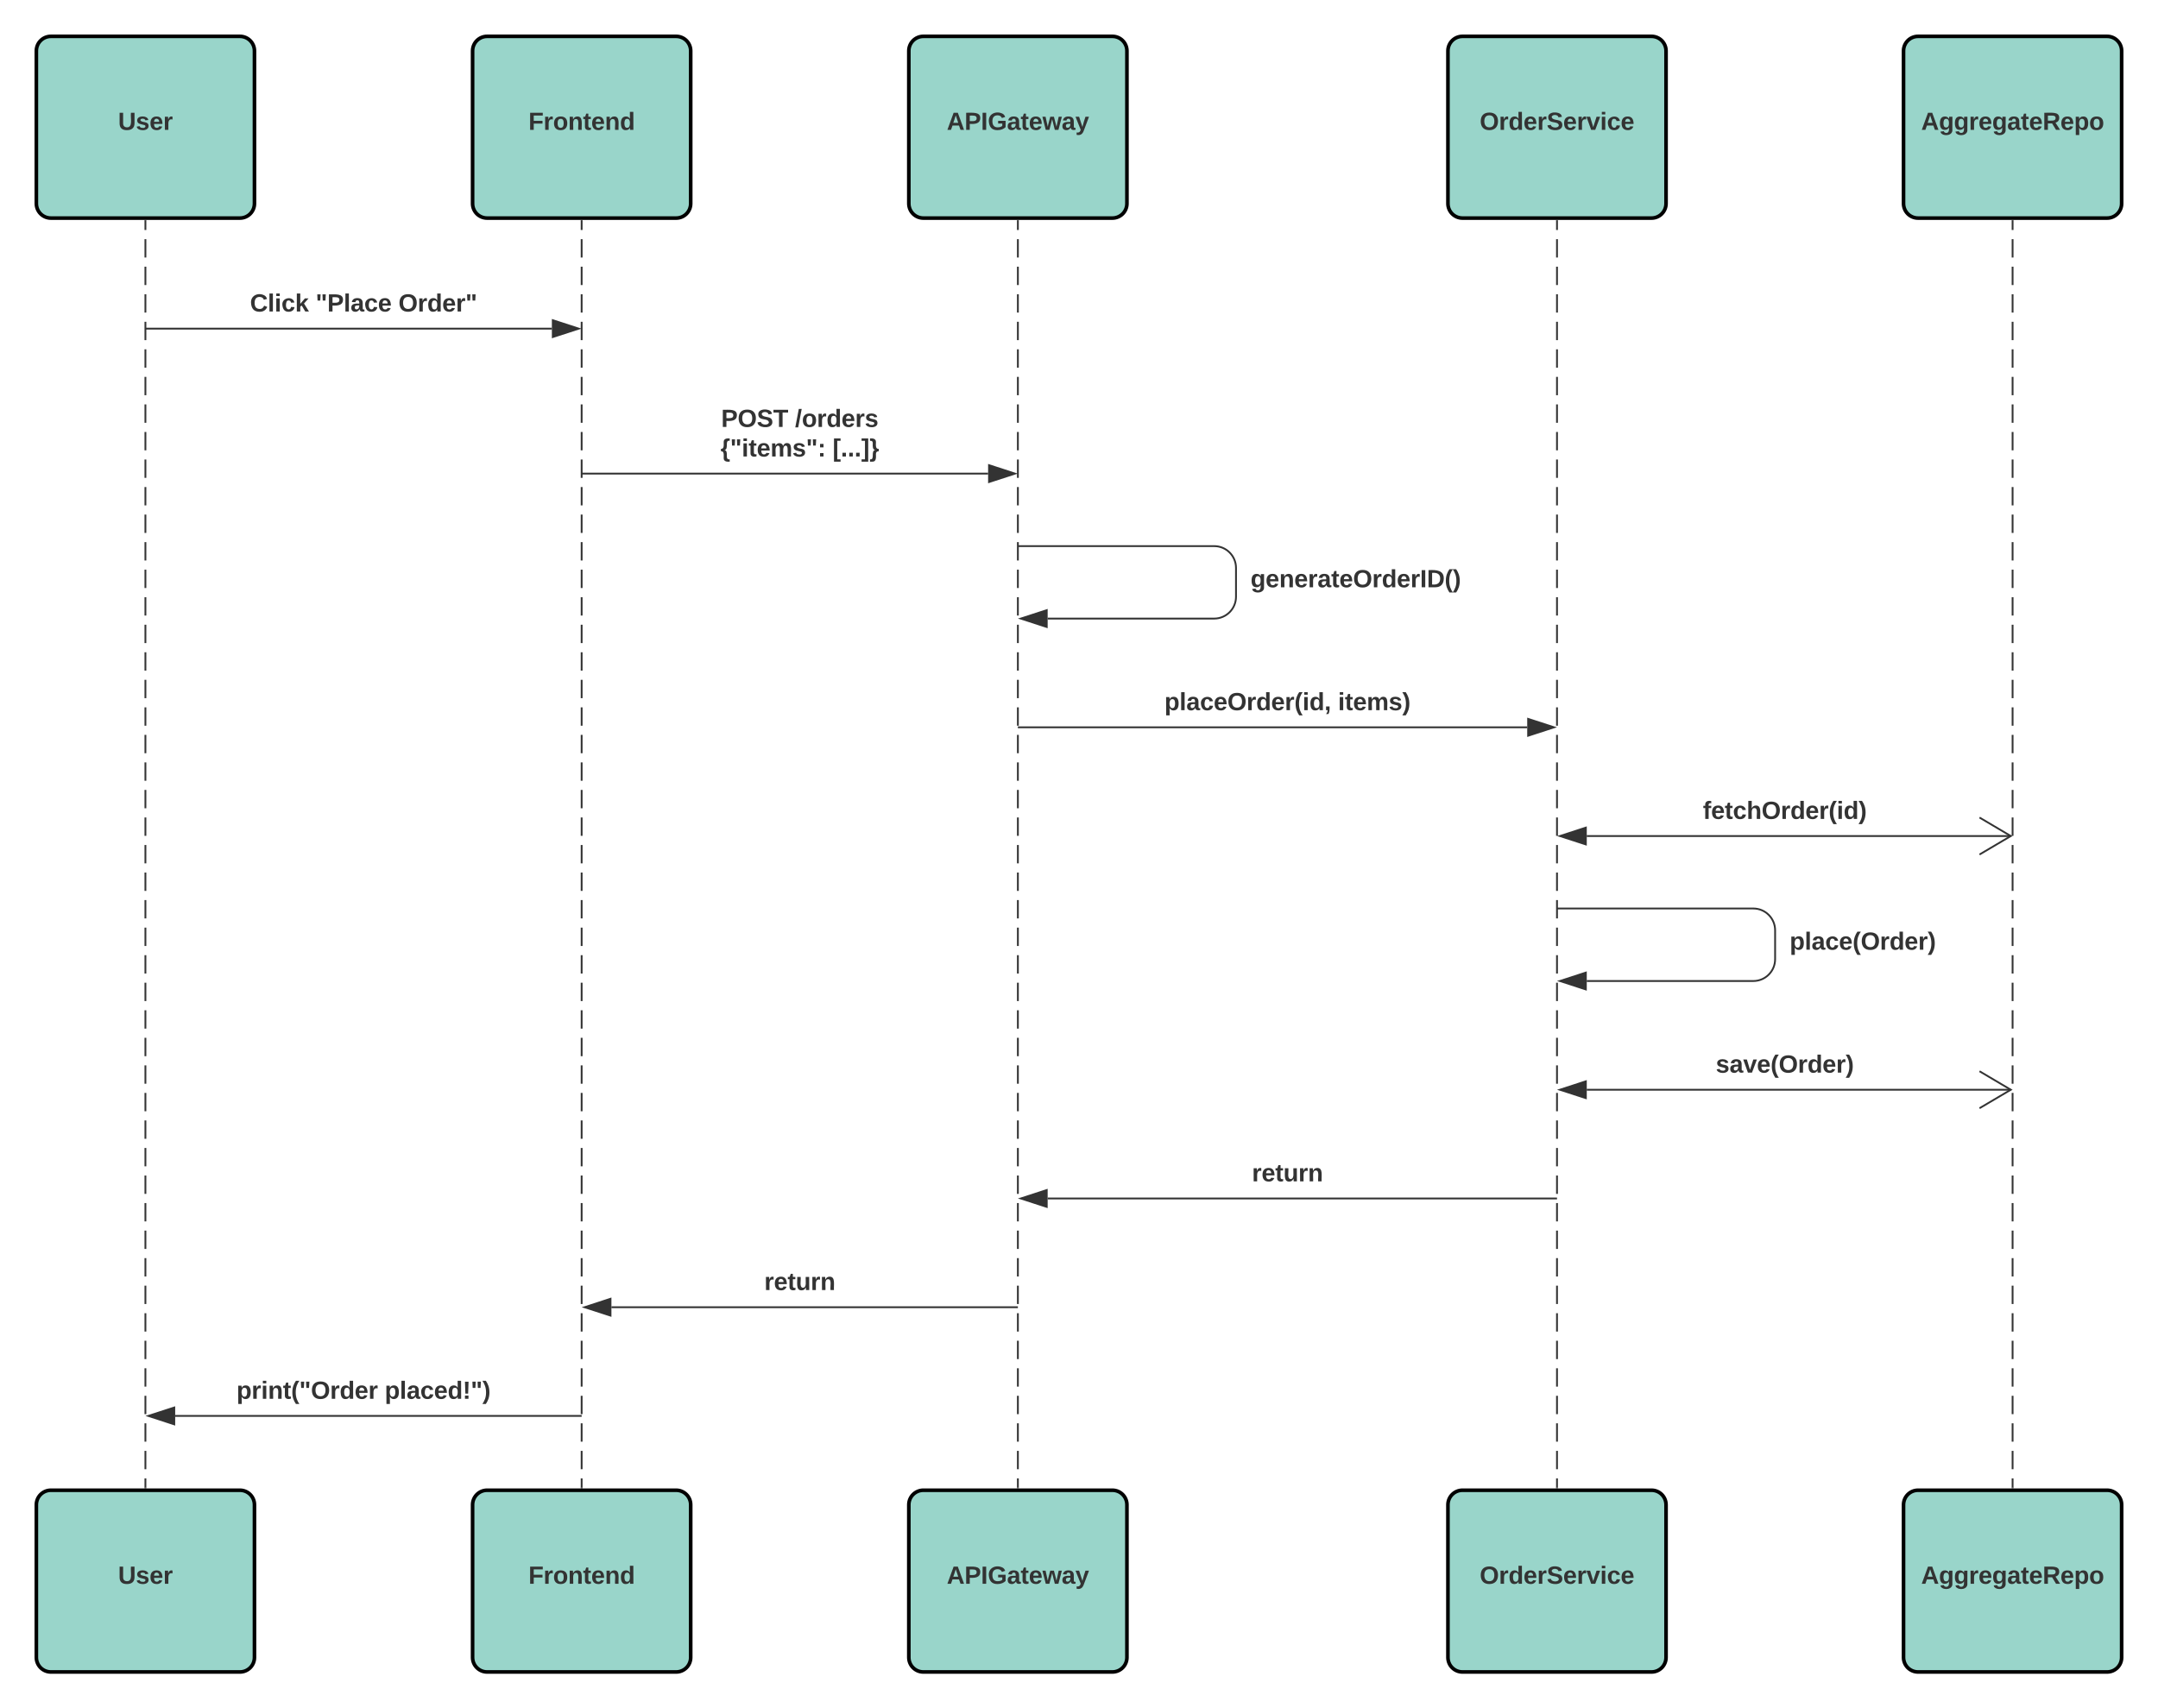 <svg xmlns="http://www.w3.org/2000/svg" xmlns:xlink="http://www.w3.org/1999/xlink" xmlns:lucid="lucid" width="1187.25" height="940"><g transform="translate(-80 -80)" lucid:page-tab-id="l9iaQrtqrrKM"><path d="M100 108c0-4.42 3.58-8 8-8h104c4.42 0 8 3.58 8 8v84c0 4.42-3.58 8-8 8H108c-4.42 0-8-3.58-8-8z" stroke="#000" stroke-width="2" fill="#99d5ca"/><use xlink:href="#a" transform="matrix(1,0,0,1,100,100) translate(44.962 51.469)"/><path d="M160 201.5v5.05m0 5.05v10.1m0 5.05v10.1m0 5.06V252m0 5.06v10.1m0 5.05v10.1m0 5.06v10.1m0 5.05v10.12m0 5.05v10.1m0 5.05v10.1m0 5.05v10.1m0 5.05v10.1m0 5.06v10.1m0 5.05v10.1m0 5.05v10.1m0 5.05v10.1m0 5.05v10.1m0 5.06v10.1m0 5.05v10.1m0 5.04v10.1m0 5.05v10.1m0 5.04v10.1m0 5.06v10.1m0 5.05v10.1m0 5.05v10.1m0 5.05v10.1m0 5.06v10.1m0 5.06v10.1m0 5.05v10.1m0 5.06v10.1m0 5.05v10.12m0 5.05v10.1m0 5.05v10.1m0 5.05v10.1m0 5.05v10.1m0 5.06v10.1m0 5.05v10.1m0 5.05v10.1m0 5.05v10.1m0 5.05v10.1m0 5.06v10.1m0 5.05v10.1m0 5.04v10.1m0 5.05v10.1m0 5.04v10.1m0 5.06v10.1m0 5.05v5.05" stroke="#333" fill="none"/><path d="M160.5 201.5h-1v-.5h1zM160.5 899h-1v-.5h1z" fill="#333"/><path d="M100 908c0-4.42 3.58-8 8-8h104c4.42 0 8 3.58 8 8v84c0 4.42-3.58 8-8 8H108c-4.42 0-8-3.58-8-8z" stroke="#000" stroke-width="2" fill="#99d5ca"/><use xlink:href="#a" transform="matrix(1,0,0,1,100,900) translate(44.962 51.469)"/><path d="M340 108c0-4.42 3.58-8 8-8h104c4.42 0 8 3.58 8 8v84c0 4.42-3.58 8-8 8H348c-4.42 0-8-3.58-8-8z" stroke="#000" stroke-width="2" fill="#99d5ca"/><use xlink:href="#b" transform="matrix(1,0,0,1,340,100) translate(30.748 51.469)"/><path d="M400 201.5v5.05m0 5.05v10.1m0 5.05v10.1m0 5.06V252m0 5.06v10.1m0 5.05v10.1m0 5.06v10.1m0 5.05v10.12m0 5.05v10.1m0 5.05v10.1m0 5.05v10.1m0 5.05v10.1m0 5.06v10.1m0 5.05v10.1m0 5.05v10.1m0 5.05v10.1m0 5.05v10.1m0 5.06v10.1m0 5.05v10.1m0 5.04v10.1m0 5.05v10.1m0 5.04v10.1m0 5.06v10.1m0 5.05v10.1m0 5.05v10.1m0 5.05v10.1m0 5.06v10.1m0 5.06v10.1m0 5.05v10.1m0 5.06v10.1m0 5.05v10.12m0 5.05v10.1m0 5.05v10.1m0 5.05v10.1m0 5.05v10.1m0 5.06v10.1m0 5.05v10.1m0 5.05v10.1m0 5.05v10.1m0 5.05v10.1m0 5.06v10.1m0 5.05v10.1m0 5.04v10.1m0 5.05v10.1m0 5.04v10.1m0 5.06v10.1m0 5.05v5.05" stroke="#333" fill="none"/><path d="M400.5 201.5h-1v-.5h1zM400.5 899h-1v-.5h1z" fill="#333"/><path d="M340 908c0-4.42 3.58-8 8-8h104c4.42 0 8 3.58 8 8v84c0 4.42-3.58 8-8 8H348c-4.42 0-8-3.58-8-8z" stroke="#000" stroke-width="2" fill="#99d5ca"/><use xlink:href="#b" transform="matrix(1,0,0,1,340,900) translate(30.748 51.469)"/><path d="M580 108c0-4.42 3.58-8 8-8h104c4.42 0 8 3.58 8 8v84c0 4.42-3.58 8-8 8H588c-4.42 0-8-3.58-8-8z" stroke="#000" stroke-width="2" fill="#99d5ca"/><use xlink:href="#c" transform="matrix(1,0,0,1,580,100) translate(20.882 51.469)"/><path d="M580 908c0-4.42 3.58-8 8-8h104c4.42 0 8 3.58 8 8v84c0 4.42-3.58 8-8 8H588c-4.42 0-8-3.58-8-8z" stroke="#000" stroke-width="2" fill="#99d5ca"/><use xlink:href="#c" transform="matrix(1,0,0,1,580,900) translate(20.882 51.469)"/><path d="M640 201.5v5.05m0 5.05v10.1m0 5.05v10.1m0 5.06V252m0 5.06v10.1m0 5.05v10.1m0 5.06v10.1m0 5.05v10.12m0 5.05v10.1m0 5.05v10.1m0 5.05v10.1m0 5.05v10.1m0 5.06v10.1m0 5.05v10.1m0 5.05v10.1m0 5.05v10.1m0 5.05v10.1m0 5.06v10.1m0 5.05v10.1m0 5.04v10.1m0 5.05v10.1m0 5.04v10.1m0 5.06v10.1m0 5.05v10.1m0 5.05v10.1m0 5.05v10.1m0 5.06v10.1m0 5.06v10.1m0 5.05v10.1m0 5.06v10.1m0 5.05v10.12m0 5.05v10.1m0 5.05v10.1m0 5.05v10.1m0 5.05v10.1m0 5.06v10.1m0 5.05v10.1m0 5.05v10.1m0 5.05v10.1m0 5.05v10.1m0 5.06v10.1m0 5.05v10.1m0 5.04v10.1m0 5.05v10.1m0 5.04v10.1m0 5.06v10.1m0 5.05v5.05" stroke="#333" fill="none"/><path d="M640.5 201.5h-1v-.5h1zM640.5 899h-1v-.5h1z" fill="#333"/><path d="M876.6 108c0-4.42 3.58-8 8-8h104c4.42 0 8 3.58 8 8v84c0 4.42-3.58 8-8 8h-104c-4.42 0-8-3.58-8-8z" stroke="#000" stroke-width="2" fill="#99d5ca"/><use xlink:href="#d" transform="matrix(1,0,0,1,876.6,100) translate(17.474 51.469)"/><path d="M876.6 908c0-4.42 3.58-8 8-8h104c4.42 0 8 3.58 8 8v84c0 4.42-3.58 8-8 8h-104c-4.42 0-8-3.58-8-8z" stroke="#000" stroke-width="2" fill="#99d5ca"/><use xlink:href="#d" transform="matrix(1,0,0,1,876.6,900) translate(17.474 51.469)"/><path d="M936.6 201.5v5.05m0 5.05v10.1m0 5.05v10.1m0 5.06V252m0 5.06v10.1m0 5.05v10.1m0 5.06v10.1m0 5.05v10.12m0 5.05v10.1m0 5.05v10.1m0 5.05v10.1m0 5.05v10.1m0 5.06v10.1m0 5.05v10.1m0 5.05v10.1m0 5.05v10.1m0 5.05v10.1m0 5.06v10.1m0 5.05v10.1m0 5.04v10.1m0 5.05v10.1m0 5.04v10.1m0 5.06v10.1m0 5.05v10.1m0 5.05v10.1m0 5.05v10.1m0 5.06v10.1m0 5.06v10.1m0 5.05v10.1m0 5.06v10.1m0 5.05v10.12m0 5.05v10.1m0 5.05v10.1m0 5.05v10.1m0 5.05v10.1m0 5.06v10.1m0 5.05v10.1m0 5.05v10.1m0 5.05v10.1m0 5.05v10.1m0 5.06v10.1m0 5.05v10.1m0 5.04v10.1m0 5.05v10.1m0 5.04v10.1m0 5.06v10.1m0 5.05v5.05" stroke="#333" fill="none"/><path d="M937.1 201.5h-1v-.5h1zM937.1 899h-1v-.5h1z" fill="#333"/><path d="M1127.25 108c0-4.42 3.58-8 8-8h104c4.42 0 8 3.58 8 8v84c0 4.42-3.58 8-8 8h-104c-4.42 0-8-3.58-8-8z" stroke="#000" stroke-width="2" fill="#99d5ca"/><use xlink:href="#e" transform="matrix(1,0,0,1,1127.25,100) translate(9.699 51.469)"/><path d="M640.5 380.5H748c6.63 0 12 5.36 12 12v15.87c0 6.63-5.37 12-12 12h-91.62M640.5 380.5h-.5" stroke="#333" fill="none"/><path d="M641.62 420.37l14.26-4.63V425z" stroke="#333" fill="#333"/><use xlink:href="#f" transform="matrix(1,0,0,1,768,392.295) translate(0.005 10.844)"/><path d="M937.1 579.9h107.5c6.63 0 12 5.4 12 12v15.9c0 6.63-5.37 12-12 12h-91.62M937.1 579.9h-.5" stroke="#333" fill="none"/><path d="M938.22 619.8l14.26-4.64v9.28z" stroke="#333" fill="#333"/><use xlink:href="#g" transform="matrix(1,0,0,1,1064.6,591.724) translate(0.005 10.844)"/><path d="M1127.25 908c0-4.42 3.58-8 8-8h104c4.42 0 8 3.58 8 8v84c0 4.42-3.58 8-8 8h-104c-4.42 0-8-3.58-8-8z" stroke="#000" stroke-width="2" fill="#99d5ca"/><use xlink:href="#e" transform="matrix(1,0,0,1,1127.25,900) translate(9.699 51.469)"/><path d="M640.5 480.2h279.72M640.5 480.2h-.5" stroke="#333" fill="none"/><path d="M934.98 480.2l-14.26 4.64v-9.28z" stroke="#333" fill="#333"/><use xlink:href="#h" transform="matrix(1,0,0,1,720.635,459.933) translate(0.005 10.844)"/><use xlink:href="#i" transform="matrix(1,0,0,1,720.635,459.933) translate(95.496 10.844)"/><path d="M952.98 540.03h233.36" stroke="#333" fill="none"/><path d="M938.22 540.03l14.26-4.64v9.26z" stroke="#333" fill="#333"/><path d="M1169.05 550.2l17.22-10.17-17.22-10.18" stroke="#333" fill="none"/><use xlink:href="#j" transform="matrix(1,0,0,1,1016.872,519.762) translate(0.005 10.844)"/><path d="M952.98 679.63h233.36" stroke="#333" fill="none"/><path d="M938.22 679.63l14.26-4.64v9.26z" stroke="#333" fill="#333"/><path d="M1169.05 689.8l17.22-10.17-17.22-10.18" stroke="#333" fill="none"/><use xlink:href="#k" transform="matrix(1,0,0,1,1023.951,659.362) translate(0.005 10.844)"/><path d="M400.5 340.6h223.12M400.5 340.6h-.5" stroke="#333" fill="none"/><path d="M638.38 340.6l-14.26 4.64v-9.28z" stroke="#333" fill="#333"/><use xlink:href="#l" transform="matrix(1,0,0,1,476.396,304.067) translate(0.363 10.844)"/><use xlink:href="#m" transform="matrix(1,0,0,1,476.396,304.067) translate(40.992 10.844)"/><use xlink:href="#n" transform="matrix(1,0,0,1,476.396,304.067) translate(0.005 27.111)"/><use xlink:href="#o" transform="matrix(1,0,0,1,476.396,304.067) translate(61.683 27.111)"/><path d="M399.5 859.1H176.38M399.5 859.1h.5" stroke="#333" fill="none"/><path d="M161.62 859.1l14.26-4.62v9.27z" stroke="#333" fill="#333"/><use xlink:href="#p" transform="matrix(1,0,0,1,210.132,838.848) translate(0.005 10.844)"/><use xlink:href="#q" transform="matrix(1,0,0,1,210.132,838.848) translate(81.527 10.844)"/><path d="M1187.25 201.5v5.05m0 5.05v10.1m0 5.05v10.1m0 5.06V252m0 5.06v10.1m0 5.05v10.1m0 5.06v10.1m0 5.05v10.12m0 5.05v10.1m0 5.05v10.1m0 5.05v10.1m0 5.05v10.1m0 5.06v10.1m0 5.05v10.1m0 5.05v10.1m0 5.05v10.1m0 5.05v10.1m0 5.06v10.1m0 5.05v10.1m0 5.04v10.1m0 5.05v10.1m0 5.04v10.1m0 5.06v10.1m0 5.05v10.1m0 5.05v10.1m0 5.05v10.1m0 5.06v10.1m0 5.06v10.1m0 5.05v10.1m0 5.06v10.1m0 5.05v10.12m0 5.05v10.1m0 5.05v10.1m0 5.05v10.1m0 5.05v10.1m0 5.06v10.1m0 5.05v10.1m0 5.05v10.1m0 5.05v10.1m0 5.05v10.1m0 5.06v10.1m0 5.05v10.1m0 5.04v10.1m0 5.05v10.1m0 5.04v10.1m0 5.06v10.1m0 5.05v5.05" stroke="#333" fill="none"/><path d="M1187.75 201.5h-1v-.5h1zM1187.75 899h-1v-.5h1z" fill="#333"/><path d="M160.5 260.83h223.12M160.5 260.83h-.5" stroke="#333" fill="none"/><path d="M398.38 260.83l-14.26 4.63v-9.27z" stroke="#333" fill="#333"/><use xlink:href="#r" transform="matrix(1,0,0,1,217.531,240.562) translate(0.005 10.844)"/><use xlink:href="#s" transform="matrix(1,0,0,1,217.531,240.562) translate(36.115 10.844)"/><use xlink:href="#t" transform="matrix(1,0,0,1,217.531,240.562) translate(81.677 10.844)"/><path d="M639.5 799.3H416.38M639.5 799.3h.5" stroke="#333" fill="none"/><path d="M401.62 799.3l14.26-4.65v9.27z" stroke="#333" fill="#333"/><g><use xlink:href="#u" transform="matrix(1,0,0,1,500.476,779.019) translate(0.005 10.844)"/></g><path d="M936.1 739.46H656.38M936.1 739.46h.5" stroke="#333" fill="none"/><path d="M641.62 739.46l14.26-4.64v9.27z" stroke="#333" fill="#333"/><g><use xlink:href="#u" transform="matrix(1,0,0,1,768.776,719.19) translate(0.005 10.844)"/></g><defs><path fill="#333" d="M238-95c0 69-44 99-111 99C63 4 22-25 22-93v-155h51v151c-1 38 19 59 55 60 90 1 49-130 58-211h52v153" id="v"/><path fill="#333" d="M137-138c1-29-70-34-71-4 15 46 118 7 119 86 1 83-164 76-172 9l43-7c4 19 20 25 44 25 33 8 57-30 24-41C81-84 22-81 20-136c-2-80 154-74 161-7" id="w"/><path fill="#333" d="M185-48c-13 30-37 53-82 52C43 2 14-33 14-96s30-98 90-98c62 0 83 45 84 108H66c0 31 8 55 39 56 18 0 30-7 34-22zm-45-69c5-46-57-63-70-21-2 6-4 13-4 21h74" id="x"/><path fill="#333" d="M135-150c-39-12-60 13-60 57V0H25l-1-190h47c2 13-1 29 3 40 6-28 27-53 61-41v41" id="y"/><g id="a"><use transform="matrix(0.038,0,0,0.038,0,0)" xlink:href="#v"/><use transform="matrix(0.038,0,0,0.038,9.752,0)" xlink:href="#w"/><use transform="matrix(0.038,0,0,0.038,17.283,0)" xlink:href="#x"/><use transform="matrix(0.038,0,0,0.038,24.814,0)" xlink:href="#y"/></g><path fill="#333" d="M76-208v77h127v40H76V0H24v-248h183v40H76" id="z"/><path fill="#333" d="M110-194c64 0 96 36 96 99 0 64-35 99-97 99-61 0-95-36-95-99 0-62 34-99 96-99zm-1 164c35 0 45-28 45-65 0-40-10-65-43-65-34 0-45 26-45 65 0 36 10 65 43 65" id="A"/><path fill="#333" d="M135-194c87-1 58 113 63 194h-50c-7-57 23-157-34-157-59 0-34 97-39 157H25l-1-190h47c2 12-1 28 3 38 12-26 28-41 61-42" id="B"/><path fill="#333" d="M115-3C79 11 28 4 28-45v-112H4v-33h27l15-45h31v45h36v33H77v99c-1 23 16 31 38 25v30" id="C"/><path fill="#333" d="M88-194c31-1 46 15 58 34l-1-101h50l1 261h-48c-2-10 0-23-3-31C134-8 116 4 84 4 32 4 16-41 15-95c0-56 19-97 73-99zm17 164c33 0 40-30 41-66 1-37-9-64-41-64s-38 30-39 65c0 43 13 65 39 65" id="D"/><g id="b"><use transform="matrix(0.038,0,0,0.038,0,0)" xlink:href="#z"/><use transform="matrix(0.038,0,0,0.038,8.246,0)" xlink:href="#y"/><use transform="matrix(0.038,0,0,0.038,13.518,0)" xlink:href="#A"/><use transform="matrix(0.038,0,0,0.038,21.764,0)" xlink:href="#B"/><use transform="matrix(0.038,0,0,0.038,30.01,0)" xlink:href="#C"/><use transform="matrix(0.038,0,0,0.038,34.491,0)" xlink:href="#x"/><use transform="matrix(0.038,0,0,0.038,42.022,0)" xlink:href="#B"/><use transform="matrix(0.038,0,0,0.038,50.269,0)" xlink:href="#D"/></g><path fill="#333" d="M199 0l-22-63H83L61 0H9l90-248h61L250 0h-51zm-33-102l-36-108c-10 38-24 72-36 108h72" id="E"/><path fill="#333" d="M24-248c93 1 206-16 204 79-1 75-69 88-152 82V0H24v-248zm52 121c47 0 100 7 100-41 0-47-54-39-100-39v80" id="F"/><path fill="#333" d="M24 0v-248h52V0H24" id="G"/><path fill="#333" d="M67-125c0 54 23 88 75 88 28 0 53-7 68-21v-34h-60v-39h108v91C232-14 192 4 140 4 58 4 20-42 15-125 8-236 126-280 215-234c19 10 29 26 37 47l-47 15c-11-23-29-39-63-39-53 1-75 33-75 86" id="H"/><path fill="#333" d="M133-34C117-15 103 5 69 4 32 3 11-16 11-54c-1-60 55-63 116-61 1-26-3-47-28-47-18 1-26 9-28 27l-52-2c7-38 36-58 82-57s74 22 75 68l1 82c-1 14 12 18 25 15v27c-30 8-71 5-69-32zm-48 3c29 0 43-24 42-57-32 0-66-3-65 30 0 17 8 27 23 27" id="I"/><path fill="#333" d="M231 0h-52l-39-155L100 0H48L-1-190h46L77-45c9-52 24-97 36-145h53l37 145 32-145h46" id="J"/><path fill="#333" d="M123 10C108 53 80 86 19 72V37c35 8 53-11 59-39L3-190h52l48 148c12-52 28-100 44-148h51" id="K"/><g id="c"><use transform="matrix(0.038,0,0,0.038,0,0)" xlink:href="#E"/><use transform="matrix(0.038,0,0,0.038,9.752,0)" xlink:href="#F"/><use transform="matrix(0.038,0,0,0.038,18.79,0)" xlink:href="#G"/><use transform="matrix(0.038,0,0,0.038,22.555,0)" xlink:href="#H"/><use transform="matrix(0.038,0,0,0.038,33.098,0)" xlink:href="#I"/><use transform="matrix(0.038,0,0,0.038,40.629,0)" xlink:href="#C"/><use transform="matrix(0.038,0,0,0.038,45.11,0)" xlink:href="#x"/><use transform="matrix(0.038,0,0,0.038,52.641,0)" xlink:href="#J"/><use transform="matrix(0.038,0,0,0.038,63.184,0)" xlink:href="#I"/><use transform="matrix(0.038,0,0,0.038,70.715,0)" xlink:href="#K"/></g><path fill="#333" d="M140-251c80 0 125 45 125 126S219 4 139 4C58 4 15-44 15-125s44-126 125-126zm-1 214c52 0 73-35 73-88 0-50-21-86-72-86-52 0-73 35-73 86s22 88 72 88" id="L"/><path fill="#333" d="M169-182c-1-43-94-46-97-3 18 66 151 10 154 114 3 95-165 93-204 36-6-8-10-19-12-30l50-8c3 46 112 56 116 5-17-69-150-10-154-114-4-87 153-88 188-35 5 8 8 18 10 28" id="M"/><path fill="#333" d="M128 0H69L1-190h53L99-40l48-150h52" id="N"/><path fill="#333" d="M25-224v-37h50v37H25zM25 0v-190h50V0H25" id="O"/><path fill="#333" d="M190-63c-7 42-38 67-86 67-59 0-84-38-90-98-12-110 154-137 174-36l-49 2c-2-19-15-32-35-32-30 0-35 28-38 64-6 74 65 87 74 30" id="P"/><g id="d"><use transform="matrix(0.038,0,0,0.038,0,0)" xlink:href="#L"/><use transform="matrix(0.038,0,0,0.038,10.543,0)" xlink:href="#y"/><use transform="matrix(0.038,0,0,0.038,15.815,0)" xlink:href="#D"/><use transform="matrix(0.038,0,0,0.038,24.061,0)" xlink:href="#x"/><use transform="matrix(0.038,0,0,0.038,31.592,0)" xlink:href="#y"/><use transform="matrix(0.038,0,0,0.038,36.864,0)" xlink:href="#M"/><use transform="matrix(0.038,0,0,0.038,45.901,0)" xlink:href="#x"/><use transform="matrix(0.038,0,0,0.038,53.431,0)" xlink:href="#y"/><use transform="matrix(0.038,0,0,0.038,58.703,0)" xlink:href="#N"/><use transform="matrix(0.038,0,0,0.038,66.234,0)" xlink:href="#O"/><use transform="matrix(0.038,0,0,0.038,69.999,0)" xlink:href="#P"/><use transform="matrix(0.038,0,0,0.038,77.53,0)" xlink:href="#x"/></g><path fill="#333" d="M195-6C206 82 75 100 31 46c-4-6-6-13-8-21l49-6c3 16 16 24 34 25 40 0 42-37 40-79-11 22-30 35-61 35-53 0-70-43-70-97 0-56 18-96 73-97 30 0 46 14 59 34l2-30h47zm-90-29c32 0 41-27 41-63 0-35-9-62-40-62-32 0-39 29-40 63 0 36 9 62 39 62" id="Q"/><path fill="#333" d="M240-174c0 40-23 61-54 70L253 0h-59l-57-94H76V0H24v-248c93 4 217-23 216 74zM76-134c48-2 112 12 112-38 0-48-66-32-112-35v73" id="R"/><path fill="#333" d="M135-194c53 0 70 44 70 98 0 56-19 98-73 100-31 1-45-17-59-34 3 33 2 69 2 105H25l-1-265h48c2 10 0 23 3 31 11-24 29-35 60-35zM114-30c33 0 39-31 40-66 0-38-9-64-40-64-56 0-55 130 0 130" id="S"/><g id="e"><use transform="matrix(0.038,0,0,0.038,0,0)" xlink:href="#E"/><use transform="matrix(0.038,0,0,0.038,9.752,0)" xlink:href="#Q"/><use transform="matrix(0.038,0,0,0.038,17.999,0)" xlink:href="#Q"/><use transform="matrix(0.038,0,0,0.038,26.245,0)" xlink:href="#y"/><use transform="matrix(0.038,0,0,0.038,31.517,0)" xlink:href="#x"/><use transform="matrix(0.038,0,0,0.038,39.048,0)" xlink:href="#Q"/><use transform="matrix(0.038,0,0,0.038,47.294,0)" xlink:href="#I"/><use transform="matrix(0.038,0,0,0.038,54.825,0)" xlink:href="#C"/><use transform="matrix(0.038,0,0,0.038,59.306,0)" xlink:href="#x"/><use transform="matrix(0.038,0,0,0.038,66.836,0)" xlink:href="#R"/><use transform="matrix(0.038,0,0,0.038,76.589,0)" xlink:href="#x"/><use transform="matrix(0.038,0,0,0.038,84.12,0)" xlink:href="#S"/><use transform="matrix(0.038,0,0,0.038,92.366,0)" xlink:href="#A"/></g><path fill="#333" d="M24-248c120-7 223 5 221 122C244-46 201 0 124 0H24v-248zM76-40c74 7 117-18 117-86 0-67-45-88-117-82v168" id="T"/><path fill="#333" d="M67-93c0 74 22 123 53 168H70C40 30 18-18 18-93s22-123 52-168h50c-32 44-53 94-53 168" id="U"/><path fill="#333" d="M102-93c0 74-22 123-52 168H0C30 29 54-18 53-93c0-74-22-123-53-168h50c30 45 52 94 52 168" id="V"/><g id="f"><use transform="matrix(0.038,0,0,0.038,0,0)" xlink:href="#Q"/><use transform="matrix(0.038,0,0,0.038,8.246,0)" xlink:href="#x"/><use transform="matrix(0.038,0,0,0.038,15.777,0)" xlink:href="#B"/><use transform="matrix(0.038,0,0,0.038,24.023,0)" xlink:href="#x"/><use transform="matrix(0.038,0,0,0.038,31.554,0)" xlink:href="#y"/><use transform="matrix(0.038,0,0,0.038,36.826,0)" xlink:href="#I"/><use transform="matrix(0.038,0,0,0.038,44.357,0)" xlink:href="#C"/><use transform="matrix(0.038,0,0,0.038,48.838,0)" xlink:href="#x"/><use transform="matrix(0.038,0,0,0.038,56.369,0)" xlink:href="#L"/><use transform="matrix(0.038,0,0,0.038,66.912,0)" xlink:href="#y"/><use transform="matrix(0.038,0,0,0.038,72.183,0)" xlink:href="#D"/><use transform="matrix(0.038,0,0,0.038,80.43,0)" xlink:href="#x"/><use transform="matrix(0.038,0,0,0.038,87.96,0)" xlink:href="#y"/><use transform="matrix(0.038,0,0,0.038,93.232,0)" xlink:href="#G"/><use transform="matrix(0.038,0,0,0.038,96.998,0)" xlink:href="#T"/><use transform="matrix(0.038,0,0,0.038,106.75,0)" xlink:href="#U"/><use transform="matrix(0.038,0,0,0.038,111.231,0)" xlink:href="#V"/></g><path fill="#333" d="M25 0v-261h50V0H25" id="W"/><g id="g"><use transform="matrix(0.038,0,0,0.038,0,0)" xlink:href="#S"/><use transform="matrix(0.038,0,0,0.038,8.246,0)" xlink:href="#W"/><use transform="matrix(0.038,0,0,0.038,12.012,0)" xlink:href="#I"/><use transform="matrix(0.038,0,0,0.038,19.543,0)" xlink:href="#P"/><use transform="matrix(0.038,0,0,0.038,27.073,0)" xlink:href="#x"/><use transform="matrix(0.038,0,0,0.038,34.604,0)" xlink:href="#U"/><use transform="matrix(0.038,0,0,0.038,39.085,0)" xlink:href="#L"/><use transform="matrix(0.038,0,0,0.038,49.628,0)" xlink:href="#y"/><use transform="matrix(0.038,0,0,0.038,54.9,0)" xlink:href="#D"/><use transform="matrix(0.038,0,0,0.038,63.146,0)" xlink:href="#x"/><use transform="matrix(0.038,0,0,0.038,70.677,0)" xlink:href="#y"/><use transform="matrix(0.038,0,0,0.038,75.949,0)" xlink:href="#V"/></g><path fill="#333" d="M76-54c-1 42 2 86-19 110H24C36 42 46 24 48 0H25v-54h51" id="X"/><g id="h"><use transform="matrix(0.038,0,0,0.038,0,0)" xlink:href="#S"/><use transform="matrix(0.038,0,0,0.038,8.246,0)" xlink:href="#W"/><use transform="matrix(0.038,0,0,0.038,12.012,0)" xlink:href="#I"/><use transform="matrix(0.038,0,0,0.038,19.543,0)" xlink:href="#P"/><use transform="matrix(0.038,0,0,0.038,27.073,0)" xlink:href="#x"/><use transform="matrix(0.038,0,0,0.038,34.604,0)" xlink:href="#L"/><use transform="matrix(0.038,0,0,0.038,45.148,0)" xlink:href="#y"/><use transform="matrix(0.038,0,0,0.038,50.419,0)" xlink:href="#D"/><use transform="matrix(0.038,0,0,0.038,58.665,0)" xlink:href="#x"/><use transform="matrix(0.038,0,0,0.038,66.196,0)" xlink:href="#y"/><use transform="matrix(0.038,0,0,0.038,71.468,0)" xlink:href="#U"/><use transform="matrix(0.038,0,0,0.038,75.949,0)" xlink:href="#O"/><use transform="matrix(0.038,0,0,0.038,79.714,0)" xlink:href="#D"/><use transform="matrix(0.038,0,0,0.038,87.96,0)" xlink:href="#X"/></g><path fill="#333" d="M220-157c-53 9-28 100-34 157h-49v-107c1-27-5-49-29-50C55-147 81-57 75 0H25l-1-190h47c2 12-1 28 3 38 10-53 101-56 108 0 13-22 24-43 59-42 82 1 51 116 57 194h-49v-107c-1-25-5-48-29-50" id="Y"/><g id="i"><use transform="matrix(0.038,0,0,0.038,0,0)" xlink:href="#O"/><use transform="matrix(0.038,0,0,0.038,3.765,0)" xlink:href="#C"/><use transform="matrix(0.038,0,0,0.038,8.246,0)" xlink:href="#x"/><use transform="matrix(0.038,0,0,0.038,15.777,0)" xlink:href="#Y"/><use transform="matrix(0.038,0,0,0.038,27.827,0)" xlink:href="#w"/><use transform="matrix(0.038,0,0,0.038,35.357,0)" xlink:href="#V"/></g><path fill="#333" d="M121-226c-27-7-43 5-38 36h38v33H83V0H34v-157H6v-33h28c-9-59 32-81 87-68v32" id="Z"/><path fill="#333" d="M114-157C55-157 80-60 75 0H25v-261h50l-1 109c12-26 28-41 61-42 86-1 58 113 63 194h-50c-7-57 23-157-34-157" id="aa"/><g id="j"><use transform="matrix(0.038,0,0,0.038,0,0)" xlink:href="#Z"/><use transform="matrix(0.038,0,0,0.038,4.481,0)" xlink:href="#x"/><use transform="matrix(0.038,0,0,0.038,12.012,0)" xlink:href="#C"/><use transform="matrix(0.038,0,0,0.038,16.493,0)" xlink:href="#P"/><use transform="matrix(0.038,0,0,0.038,24.023,0)" xlink:href="#aa"/><use transform="matrix(0.038,0,0,0.038,32.27,0)" xlink:href="#L"/><use transform="matrix(0.038,0,0,0.038,42.813,0)" xlink:href="#y"/><use transform="matrix(0.038,0,0,0.038,48.085,0)" xlink:href="#D"/><use transform="matrix(0.038,0,0,0.038,56.331,0)" xlink:href="#x"/><use transform="matrix(0.038,0,0,0.038,63.862,0)" xlink:href="#y"/><use transform="matrix(0.038,0,0,0.038,69.133,0)" xlink:href="#U"/><use transform="matrix(0.038,0,0,0.038,73.614,0)" xlink:href="#O"/><use transform="matrix(0.038,0,0,0.038,77.38,0)" xlink:href="#D"/><use transform="matrix(0.038,0,0,0.038,85.626,0)" xlink:href="#V"/></g><g id="k"><use transform="matrix(0.038,0,0,0.038,0,0)" xlink:href="#w"/><use transform="matrix(0.038,0,0,0.038,7.531,0)" xlink:href="#I"/><use transform="matrix(0.038,0,0,0.038,15.062,0)" xlink:href="#N"/><use transform="matrix(0.038,0,0,0.038,22.593,0)" xlink:href="#x"/><use transform="matrix(0.038,0,0,0.038,30.123,0)" xlink:href="#U"/><use transform="matrix(0.038,0,0,0.038,34.604,0)" xlink:href="#L"/><use transform="matrix(0.038,0,0,0.038,45.148,0)" xlink:href="#y"/><use transform="matrix(0.038,0,0,0.038,50.419,0)" xlink:href="#D"/><use transform="matrix(0.038,0,0,0.038,58.665,0)" xlink:href="#x"/><use transform="matrix(0.038,0,0,0.038,66.196,0)" xlink:href="#y"/><use transform="matrix(0.038,0,0,0.038,71.468,0)" xlink:href="#V"/></g><path fill="#333" d="M136-208V0H84v-208H4v-40h212v40h-80" id="ab"/><g id="l"><use transform="matrix(0.038,0,0,0.038,0,0)" xlink:href="#F"/><use transform="matrix(0.038,0,0,0.038,9.037,0)" xlink:href="#L"/><use transform="matrix(0.038,0,0,0.038,19.58,0)" xlink:href="#M"/><use transform="matrix(0.038,0,0,0.038,28.617,0)" xlink:href="#ab"/></g><path fill="#333" d="M4 7l51-268h42L46 7H4" id="ac"/><g id="m"><use transform="matrix(0.038,0,0,0.038,0,0)" xlink:href="#ac"/><use transform="matrix(0.038,0,0,0.038,3.765,0)" xlink:href="#A"/><use transform="matrix(0.038,0,0,0.038,12.012,0)" xlink:href="#y"/><use transform="matrix(0.038,0,0,0.038,17.283,0)" xlink:href="#D"/><use transform="matrix(0.038,0,0,0.038,25.53,0)" xlink:href="#x"/><use transform="matrix(0.038,0,0,0.038,33.06,0)" xlink:href="#y"/><use transform="matrix(0.038,0,0,0.038,38.332,0)" xlink:href="#w"/></g><path fill="#333" d="M133 41v34c-50 4-88-6-87-53 0-46 9-101-40-98v-34c48 2 40-52 40-98-1-47 37-57 87-53v34c-79-14-6 124-77 134 73 11-4 147 77 134" id="ad"/><path fill="#333" d="M142-158h-39l-4-90h48zm-75 0H28l-4-90h48" id="ae"/><path fill="#333" d="M35-132v-50h50v50H35zM35 0v-49h50V0H35" id="af"/><g id="n"><use transform="matrix(0.038,0,0,0.038,0,0)" xlink:href="#ad"/><use transform="matrix(0.038,0,0,0.038,5.272,0)" xlink:href="#ae"/><use transform="matrix(0.038,0,0,0.038,11.673,0)" xlink:href="#O"/><use transform="matrix(0.038,0,0,0.038,15.438,0)" xlink:href="#C"/><use transform="matrix(0.038,0,0,0.038,19.919,0)" xlink:href="#x"/><use transform="matrix(0.038,0,0,0.038,27.45,0)" xlink:href="#Y"/><use transform="matrix(0.038,0,0,0.038,39.499,0)" xlink:href="#w"/><use transform="matrix(0.038,0,0,0.038,47.03,0)" xlink:href="#ae"/><use transform="matrix(0.038,0,0,0.038,53.431,0)" xlink:href="#af"/></g><path fill="#333" d="M20 75v-336h95v34H67V41h48v34H20" id="ag"/><path fill="#333" d="M24 0v-54h51V0H24" id="ah"/><path fill="#333" d="M4 75V41h49v-268H4v-34h96V75H4" id="ai"/><path fill="#333" d="M94-36c2 56 4 113-52 111H8V41C85 54 13-83 84-94c-39-5-38-51-36-97 1-27-12-38-40-36v-34c49-4 87 6 86 53s-8 101 41 98v34c-26 1-42 13-41 40" id="aj"/><g id="o"><use transform="matrix(0.038,0,0,0.038,0,0)" xlink:href="#ag"/><use transform="matrix(0.038,0,0,0.038,4.481,0)" xlink:href="#ah"/><use transform="matrix(0.038,0,0,0.038,8.246,0)" xlink:href="#ah"/><use transform="matrix(0.038,0,0,0.038,12.012,0)" xlink:href="#ah"/><use transform="matrix(0.038,0,0,0.038,15.777,0)" xlink:href="#ai"/><use transform="matrix(0.038,0,0,0.038,20.258,0)" xlink:href="#aj"/></g><g id="p"><use transform="matrix(0.038,0,0,0.038,0,0)" xlink:href="#S"/><use transform="matrix(0.038,0,0,0.038,8.246,0)" xlink:href="#y"/><use transform="matrix(0.038,0,0,0.038,13.518,0)" xlink:href="#O"/><use transform="matrix(0.038,0,0,0.038,17.283,0)" xlink:href="#B"/><use transform="matrix(0.038,0,0,0.038,25.53,0)" xlink:href="#C"/><use transform="matrix(0.038,0,0,0.038,30.01,0)" xlink:href="#U"/><use transform="matrix(0.038,0,0,0.038,34.491,0)" xlink:href="#ae"/><use transform="matrix(0.038,0,0,0.038,40.893,0)" xlink:href="#L"/><use transform="matrix(0.038,0,0,0.038,51.436,0)" xlink:href="#y"/><use transform="matrix(0.038,0,0,0.038,56.707,0)" xlink:href="#D"/><use transform="matrix(0.038,0,0,0.038,64.954,0)" xlink:href="#x"/><use transform="matrix(0.038,0,0,0.038,72.485,0)" xlink:href="#y"/></g><path fill="#333" d="M80-75H40l-6-173h52zM34 0v-47h51V0H34" id="ak"/><g id="q"><use transform="matrix(0.038,0,0,0.038,0,0)" xlink:href="#S"/><use transform="matrix(0.038,0,0,0.038,8.246,0)" xlink:href="#W"/><use transform="matrix(0.038,0,0,0.038,12.012,0)" xlink:href="#I"/><use transform="matrix(0.038,0,0,0.038,19.543,0)" xlink:href="#P"/><use transform="matrix(0.038,0,0,0.038,27.073,0)" xlink:href="#x"/><use transform="matrix(0.038,0,0,0.038,34.604,0)" xlink:href="#D"/><use transform="matrix(0.038,0,0,0.038,42.851,0)" xlink:href="#ak"/><use transform="matrix(0.038,0,0,0.038,47.331,0)" xlink:href="#ae"/><use transform="matrix(0.038,0,0,0.038,53.733,0)" xlink:href="#V"/></g><path fill="#333" d="M67-125c0 53 21 87 73 88 37 1 54-22 65-47l45 17C233-25 199 4 140 4 58 4 20-42 15-125 8-235 124-281 211-232c18 10 29 29 36 50l-46 12c-8-25-30-41-62-41-52 0-71 34-72 86" id="al"/><path fill="#333" d="M147 0L96-86 75-71V0H25v-261h50v150l67-79h53l-66 74L201 0h-54" id="am"/><g id="r"><use transform="matrix(0.038,0,0,0.038,0,0)" xlink:href="#al"/><use transform="matrix(0.038,0,0,0.038,9.752,0)" xlink:href="#W"/><use transform="matrix(0.038,0,0,0.038,13.518,0)" xlink:href="#O"/><use transform="matrix(0.038,0,0,0.038,17.283,0)" xlink:href="#P"/><use transform="matrix(0.038,0,0,0.038,24.814,0)" xlink:href="#am"/></g><g id="s"><use transform="matrix(0.038,0,0,0.038,0,0)" xlink:href="#ae"/><use transform="matrix(0.038,0,0,0.038,6.401,0)" xlink:href="#F"/><use transform="matrix(0.038,0,0,0.038,15.438,0)" xlink:href="#W"/><use transform="matrix(0.038,0,0,0.038,19.204,0)" xlink:href="#I"/><use transform="matrix(0.038,0,0,0.038,26.735,0)" xlink:href="#P"/><use transform="matrix(0.038,0,0,0.038,34.265,0)" xlink:href="#x"/></g><g id="t"><use transform="matrix(0.038,0,0,0.038,0,0)" xlink:href="#L"/><use transform="matrix(0.038,0,0,0.038,10.543,0)" xlink:href="#y"/><use transform="matrix(0.038,0,0,0.038,15.815,0)" xlink:href="#D"/><use transform="matrix(0.038,0,0,0.038,24.061,0)" xlink:href="#x"/><use transform="matrix(0.038,0,0,0.038,31.592,0)" xlink:href="#y"/><use transform="matrix(0.038,0,0,0.038,36.864,0)" xlink:href="#ae"/></g><path fill="#333" d="M85 4C-2 5 27-109 22-190h50c7 57-23 150 33 157 60-5 35-97 40-157h50l1 190h-47c-2-12 1-28-3-38-12 25-28 42-61 42" id="an"/><g id="u"><use transform="matrix(0.038,0,0,0.038,0,0)" xlink:href="#y"/><use transform="matrix(0.038,0,0,0.038,5.272,0)" xlink:href="#x"/><use transform="matrix(0.038,0,0,0.038,12.802,0)" xlink:href="#C"/><use transform="matrix(0.038,0,0,0.038,17.283,0)" xlink:href="#an"/><use transform="matrix(0.038,0,0,0.038,25.53,0)" xlink:href="#y"/><use transform="matrix(0.038,0,0,0.038,30.801,0)" xlink:href="#B"/></g></defs></g></svg>